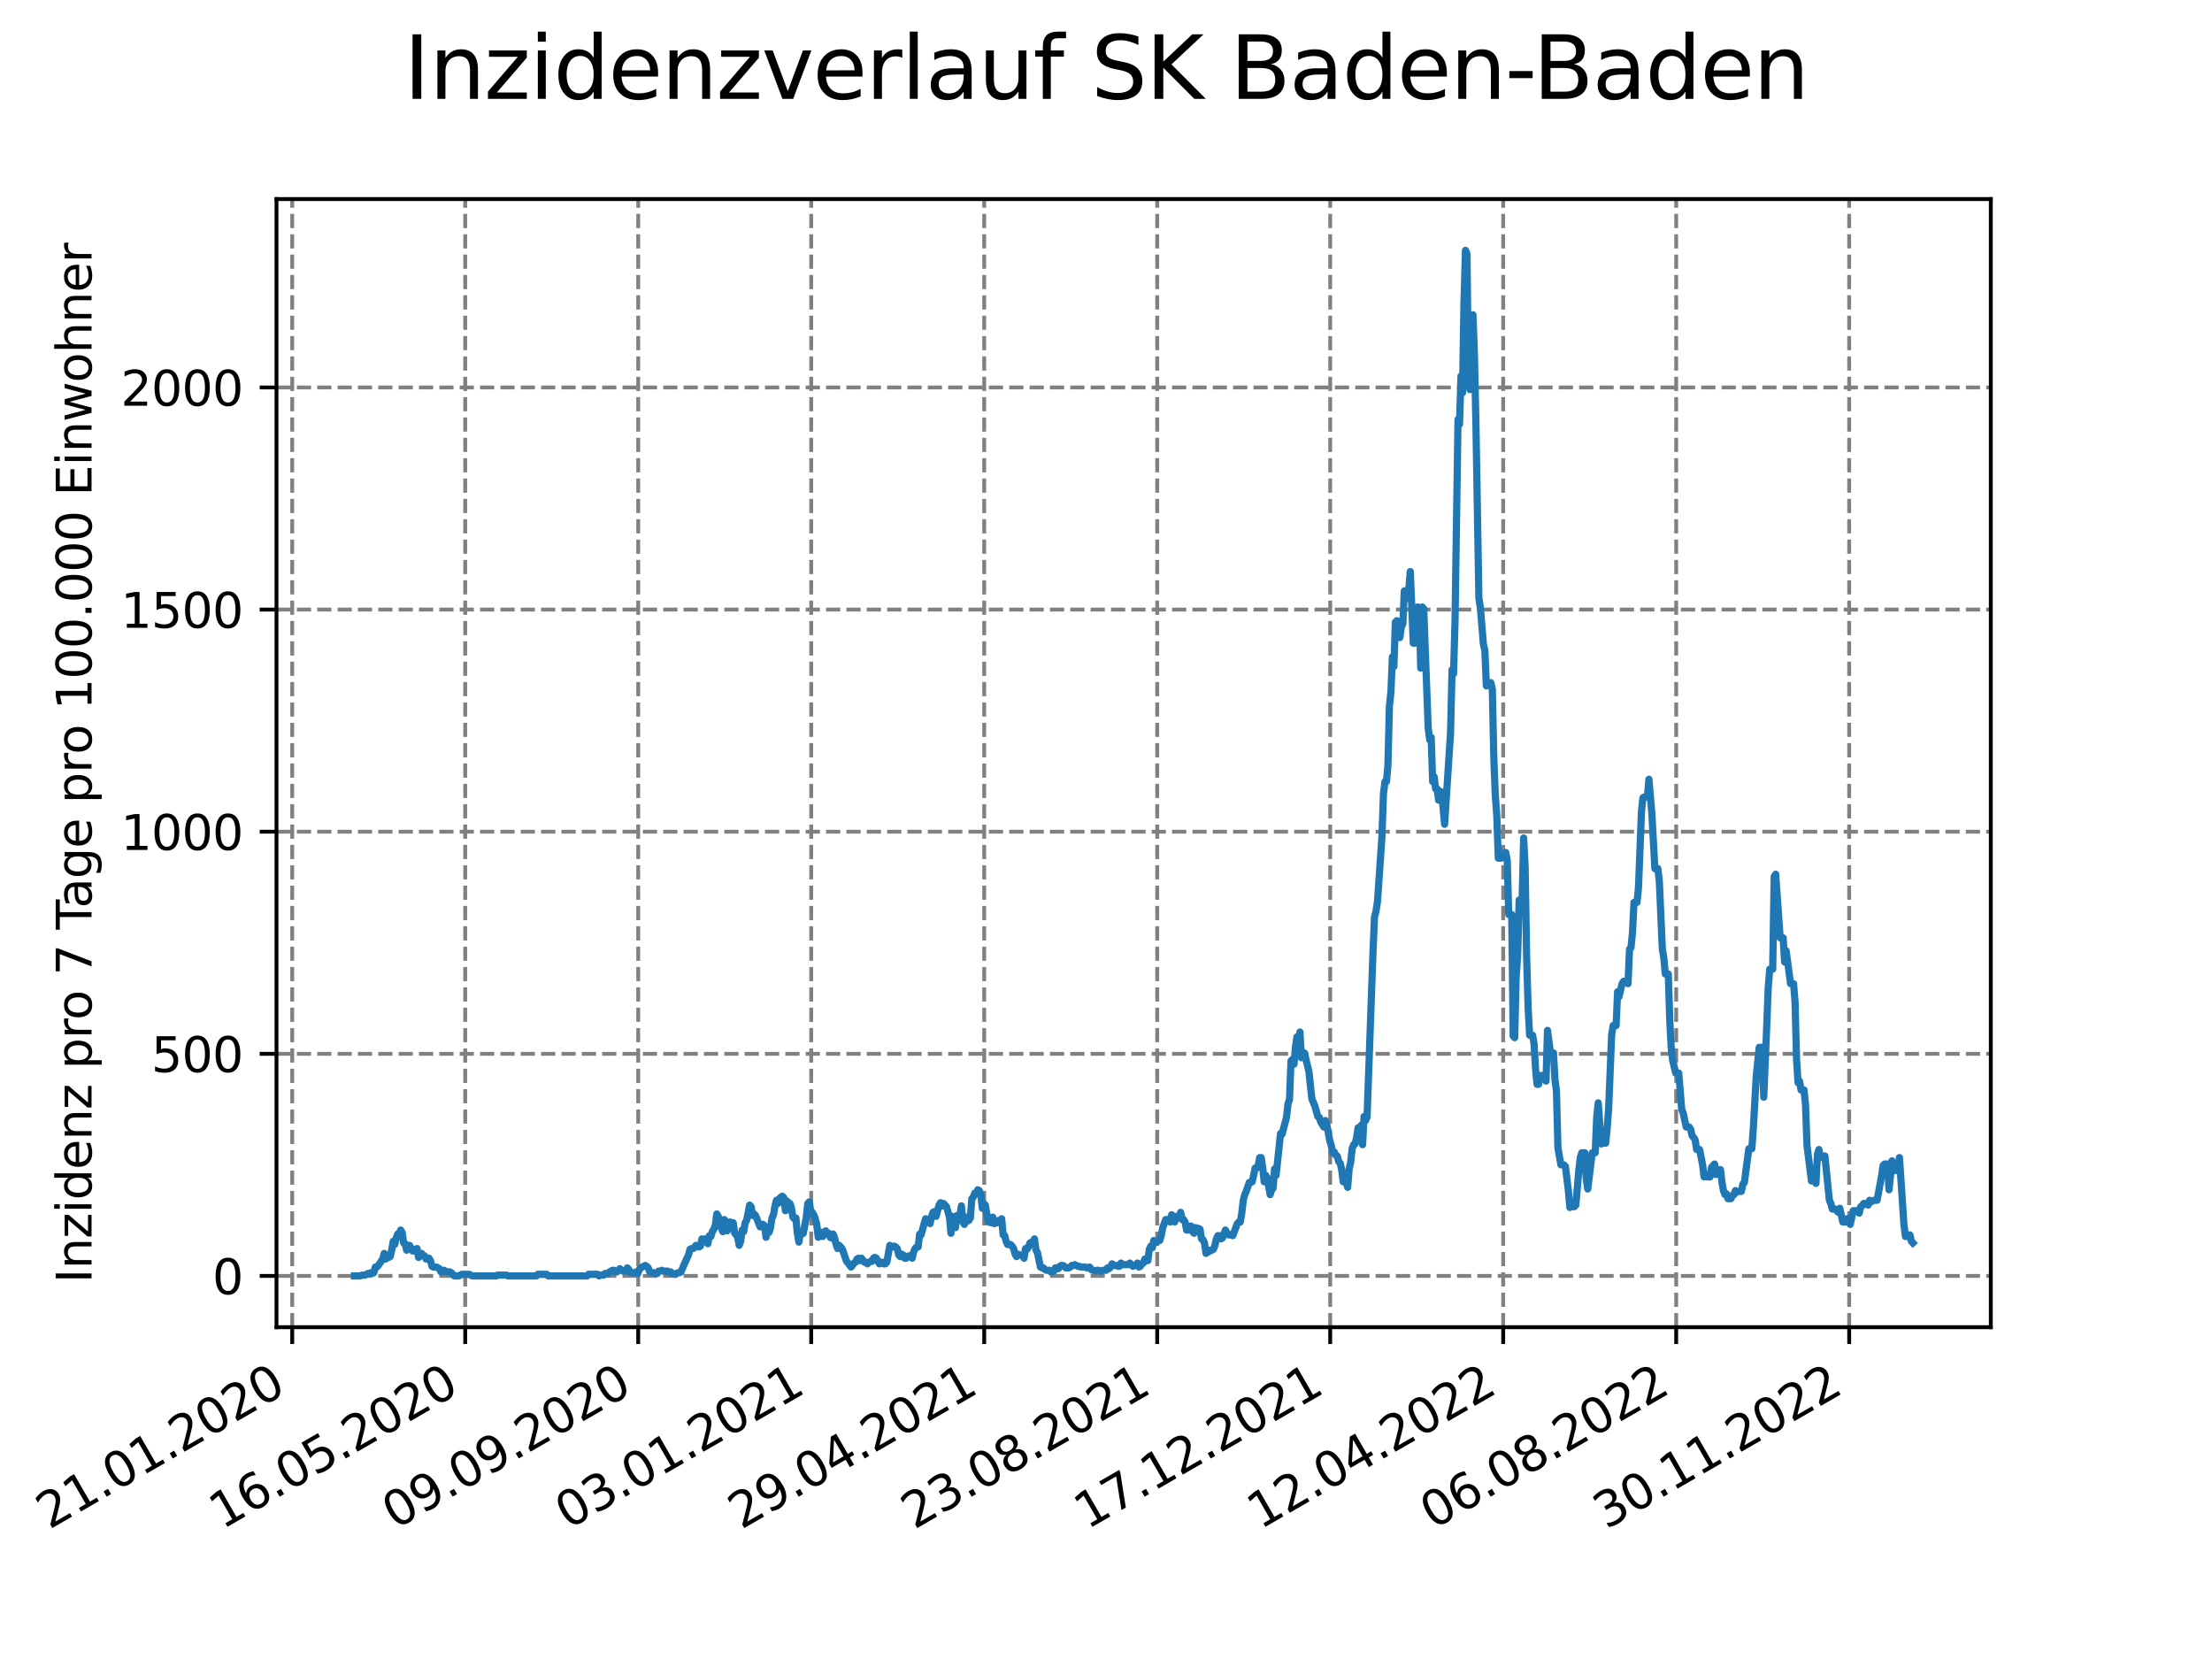 <?xml version="1.0" encoding="utf-8" standalone="no"?>
<!DOCTYPE svg PUBLIC "-//W3C//DTD SVG 1.1//EN"
  "http://www.w3.org/Graphics/SVG/1.1/DTD/svg11.dtd">
<svg xmlns:xlink="http://www.w3.org/1999/xlink" width="460.8pt" height="345.6pt" viewBox="0 0 460.8 345.6" xmlns="http://www.w3.org/2000/svg" version="1.1">
 <defs>
  <style type="text/css">*{stroke-linejoin: round; stroke-linecap: butt}</style>
 </defs>
 <g id="figure_1">
  <g id="patch_1">
   <path d="M 0 345.6 
L 460.8 345.6 
L 460.8 0 
L 0 0 
z
" style="fill: #ffffff"/>
  </g>
  <g id="axes_1">
   <g id="patch_2">
    <path d="M 57.6 276.48 
L 414.72 276.48 
L 414.72 41.472 
L 57.6 41.472 
z
" style="fill: #ffffff"/>
   </g>
   <g id="matplotlib.axis_1">
    <g id="xtick_1">
     <g id="line2d_1">
      <path d="M 60.875 276.48 
L 60.875 41.472 
" clip-path="url(#p1fe53fc1d4)" style="fill: none; stroke-dasharray: 2.96,1.28; stroke-dashoffset: 0; stroke: #808080; stroke-width: 0.8"/>
     </g>
     <g id="line2d_2">
      <defs>
       <path id="m9aba8b8e20" d="M 0 0 
L 0 3.5 
" style="stroke: #000000; stroke-width: 0.8"/>
      </defs>
      <g>
       <use xlink:href="#m9aba8b8e20" x="60.875" y="276.48" style="stroke: #000000; stroke-width: 0.8"/>
      </g>
     </g>
     <g id="text_1">
      <!-- 21.01.2020 -->
      <g transform="translate(10.25 318.689) rotate(-30) scale(0.1 -0.1)">
       <defs>
        <path id="DejaVuSans-32" d="M 1228 531 
L 3431 531 
L 3431 0 
L 469 0 
L 469 531 
Q 828 903 1448 1529 
Q 2069 2156 2228 2338 
Q 2531 2678 2651 2914 
Q 2772 3150 2772 3378 
Q 2772 3750 2511 3984 
Q 2250 4219 1831 4219 
Q 1534 4219 1204 4116 
Q 875 4013 500 3803 
L 500 4441 
Q 881 4594 1212 4672 
Q 1544 4750 1819 4750 
Q 2544 4750 2975 4387 
Q 3406 4025 3406 3419 
Q 3406 3131 3298 2873 
Q 3191 2616 2906 2266 
Q 2828 2175 2409 1742 
Q 1991 1309 1228 531 
z
" transform="scale(0.016)"/>
        <path id="DejaVuSans-31" d="M 794 531 
L 1825 531 
L 1825 4091 
L 703 3866 
L 703 4441 
L 1819 4666 
L 2450 4666 
L 2450 531 
L 3481 531 
L 3481 0 
L 794 0 
L 794 531 
z
" transform="scale(0.016)"/>
        <path id="DejaVuSans-2e" d="M 684 794 
L 1344 794 
L 1344 0 
L 684 0 
L 684 794 
z
" transform="scale(0.016)"/>
        <path id="DejaVuSans-30" d="M 2034 4250 
Q 1547 4250 1301 3770 
Q 1056 3291 1056 2328 
Q 1056 1369 1301 889 
Q 1547 409 2034 409 
Q 2525 409 2770 889 
Q 3016 1369 3016 2328 
Q 3016 3291 2770 3770 
Q 2525 4250 2034 4250 
z
M 2034 4750 
Q 2819 4750 3233 4129 
Q 3647 3509 3647 2328 
Q 3647 1150 3233 529 
Q 2819 -91 2034 -91 
Q 1250 -91 836 529 
Q 422 1150 422 2328 
Q 422 3509 836 4129 
Q 1250 4750 2034 4750 
z
" transform="scale(0.016)"/>
       </defs>
       <use xlink:href="#DejaVuSans-32"/>
       <use xlink:href="#DejaVuSans-31" x="63.623"/>
       <use xlink:href="#DejaVuSans-2e" x="127.246"/>
       <use xlink:href="#DejaVuSans-30" x="159.033"/>
       <use xlink:href="#DejaVuSans-31" x="222.656"/>
       <use xlink:href="#DejaVuSans-2e" x="286.279"/>
       <use xlink:href="#DejaVuSans-32" x="318.066"/>
       <use xlink:href="#DejaVuSans-30" x="381.689"/>
       <use xlink:href="#DejaVuSans-32" x="445.312"/>
       <use xlink:href="#DejaVuSans-30" x="508.936"/>
      </g>
     </g>
    </g>
    <g id="xtick_2">
     <g id="line2d_3">
      <path d="M 96.913 276.48 
L 96.913 41.472 
" clip-path="url(#p1fe53fc1d4)" style="fill: none; stroke-dasharray: 2.96,1.28; stroke-dashoffset: 0; stroke: #808080; stroke-width: 0.8"/>
     </g>
     <g id="line2d_4">
      <g>
       <use xlink:href="#m9aba8b8e20" x="96.913" y="276.48" style="stroke: #000000; stroke-width: 0.8"/>
      </g>
     </g>
     <g id="text_2">
      <!-- 16.05.2020 -->
      <g transform="translate(46.288 318.689) rotate(-30) scale(0.1 -0.1)">
       <defs>
        <path id="DejaVuSans-36" d="M 2113 2584 
Q 1688 2584 1439 2293 
Q 1191 2003 1191 1497 
Q 1191 994 1439 701 
Q 1688 409 2113 409 
Q 2538 409 2786 701 
Q 3034 994 3034 1497 
Q 3034 2003 2786 2293 
Q 2538 2584 2113 2584 
z
M 3366 4563 
L 3366 3988 
Q 3128 4100 2886 4159 
Q 2644 4219 2406 4219 
Q 1781 4219 1451 3797 
Q 1122 3375 1075 2522 
Q 1259 2794 1537 2939 
Q 1816 3084 2150 3084 
Q 2853 3084 3261 2657 
Q 3669 2231 3669 1497 
Q 3669 778 3244 343 
Q 2819 -91 2113 -91 
Q 1303 -91 875 529 
Q 447 1150 447 2328 
Q 447 3434 972 4092 
Q 1497 4750 2381 4750 
Q 2619 4750 2861 4703 
Q 3103 4656 3366 4563 
z
" transform="scale(0.016)"/>
        <path id="DejaVuSans-35" d="M 691 4666 
L 3169 4666 
L 3169 4134 
L 1269 4134 
L 1269 2991 
Q 1406 3038 1543 3061 
Q 1681 3084 1819 3084 
Q 2600 3084 3056 2656 
Q 3513 2228 3513 1497 
Q 3513 744 3044 326 
Q 2575 -91 1722 -91 
Q 1428 -91 1123 -41 
Q 819 9 494 109 
L 494 744 
Q 775 591 1075 516 
Q 1375 441 1709 441 
Q 2250 441 2565 725 
Q 2881 1009 2881 1497 
Q 2881 1984 2565 2268 
Q 2250 2553 1709 2553 
Q 1456 2553 1204 2497 
Q 953 2441 691 2322 
L 691 4666 
z
" transform="scale(0.016)"/>
       </defs>
       <use xlink:href="#DejaVuSans-31"/>
       <use xlink:href="#DejaVuSans-36" x="63.623"/>
       <use xlink:href="#DejaVuSans-2e" x="127.246"/>
       <use xlink:href="#DejaVuSans-30" x="159.033"/>
       <use xlink:href="#DejaVuSans-35" x="222.656"/>
       <use xlink:href="#DejaVuSans-2e" x="286.279"/>
       <use xlink:href="#DejaVuSans-32" x="318.066"/>
       <use xlink:href="#DejaVuSans-30" x="381.689"/>
       <use xlink:href="#DejaVuSans-32" x="445.312"/>
       <use xlink:href="#DejaVuSans-30" x="508.936"/>
      </g>
     </g>
    </g>
    <g id="xtick_3">
     <g id="line2d_5">
      <path d="M 132.951 276.48 
L 132.951 41.472 
" clip-path="url(#p1fe53fc1d4)" style="fill: none; stroke-dasharray: 2.96,1.28; stroke-dashoffset: 0; stroke: #808080; stroke-width: 0.8"/>
     </g>
     <g id="line2d_6">
      <g>
       <use xlink:href="#m9aba8b8e20" x="132.951" y="276.48" style="stroke: #000000; stroke-width: 0.8"/>
      </g>
     </g>
     <g id="text_3">
      <!-- 09.09.2020 -->
      <g transform="translate(82.326 318.689) rotate(-30) scale(0.1 -0.1)">
       <defs>
        <path id="DejaVuSans-39" d="M 703 97 
L 703 672 
Q 941 559 1184 500 
Q 1428 441 1663 441 
Q 2288 441 2617 861 
Q 2947 1281 2994 2138 
Q 2813 1869 2534 1725 
Q 2256 1581 1919 1581 
Q 1219 1581 811 2004 
Q 403 2428 403 3163 
Q 403 3881 828 4315 
Q 1253 4750 1959 4750 
Q 2769 4750 3195 4129 
Q 3622 3509 3622 2328 
Q 3622 1225 3098 567 
Q 2575 -91 1691 -91 
Q 1453 -91 1209 -44 
Q 966 3 703 97 
z
M 1959 2075 
Q 2384 2075 2632 2365 
Q 2881 2656 2881 3163 
Q 2881 3666 2632 3958 
Q 2384 4250 1959 4250 
Q 1534 4250 1286 3958 
Q 1038 3666 1038 3163 
Q 1038 2656 1286 2365 
Q 1534 2075 1959 2075 
z
" transform="scale(0.016)"/>
       </defs>
       <use xlink:href="#DejaVuSans-30"/>
       <use xlink:href="#DejaVuSans-39" x="63.623"/>
       <use xlink:href="#DejaVuSans-2e" x="127.246"/>
       <use xlink:href="#DejaVuSans-30" x="159.033"/>
       <use xlink:href="#DejaVuSans-39" x="222.656"/>
       <use xlink:href="#DejaVuSans-2e" x="286.279"/>
       <use xlink:href="#DejaVuSans-32" x="318.066"/>
       <use xlink:href="#DejaVuSans-30" x="381.689"/>
       <use xlink:href="#DejaVuSans-32" x="445.312"/>
       <use xlink:href="#DejaVuSans-30" x="508.936"/>
      </g>
     </g>
    </g>
    <g id="xtick_4">
     <g id="line2d_7">
      <path d="M 168.99 276.48 
L 168.99 41.472 
" clip-path="url(#p1fe53fc1d4)" style="fill: none; stroke-dasharray: 2.96,1.28; stroke-dashoffset: 0; stroke: #808080; stroke-width: 0.8"/>
     </g>
     <g id="line2d_8">
      <g>
       <use xlink:href="#m9aba8b8e20" x="168.99" y="276.48" style="stroke: #000000; stroke-width: 0.8"/>
      </g>
     </g>
     <g id="text_4">
      <!-- 03.01.2021 -->
      <g transform="translate(118.364 318.689) rotate(-30) scale(0.1 -0.1)">
       <defs>
        <path id="DejaVuSans-33" d="M 2597 2516 
Q 3050 2419 3304 2112 
Q 3559 1806 3559 1356 
Q 3559 666 3084 287 
Q 2609 -91 1734 -91 
Q 1441 -91 1130 -33 
Q 819 25 488 141 
L 488 750 
Q 750 597 1062 519 
Q 1375 441 1716 441 
Q 2309 441 2620 675 
Q 2931 909 2931 1356 
Q 2931 1769 2642 2001 
Q 2353 2234 1838 2234 
L 1294 2234 
L 1294 2753 
L 1863 2753 
Q 2328 2753 2575 2939 
Q 2822 3125 2822 3475 
Q 2822 3834 2567 4026 
Q 2313 4219 1838 4219 
Q 1578 4219 1281 4162 
Q 984 4106 628 3988 
L 628 4550 
Q 988 4650 1302 4700 
Q 1616 4750 1894 4750 
Q 2613 4750 3031 4423 
Q 3450 4097 3450 3541 
Q 3450 3153 3228 2886 
Q 3006 2619 2597 2516 
z
" transform="scale(0.016)"/>
       </defs>
       <use xlink:href="#DejaVuSans-30"/>
       <use xlink:href="#DejaVuSans-33" x="63.623"/>
       <use xlink:href="#DejaVuSans-2e" x="127.246"/>
       <use xlink:href="#DejaVuSans-30" x="159.033"/>
       <use xlink:href="#DejaVuSans-31" x="222.656"/>
       <use xlink:href="#DejaVuSans-2e" x="286.279"/>
       <use xlink:href="#DejaVuSans-32" x="318.066"/>
       <use xlink:href="#DejaVuSans-30" x="381.689"/>
       <use xlink:href="#DejaVuSans-32" x="445.312"/>
       <use xlink:href="#DejaVuSans-31" x="508.936"/>
      </g>
     </g>
    </g>
    <g id="xtick_5">
     <g id="line2d_9">
      <path d="M 205.028 276.48 
L 205.028 41.472 
" clip-path="url(#p1fe53fc1d4)" style="fill: none; stroke-dasharray: 2.96,1.28; stroke-dashoffset: 0; stroke: #808080; stroke-width: 0.8"/>
     </g>
     <g id="line2d_10">
      <g>
       <use xlink:href="#m9aba8b8e20" x="205.028" y="276.48" style="stroke: #000000; stroke-width: 0.8"/>
      </g>
     </g>
     <g id="text_5">
      <!-- 29.04.2021 -->
      <g transform="translate(154.403 318.689) rotate(-30) scale(0.1 -0.1)">
       <defs>
        <path id="DejaVuSans-34" d="M 2419 4116 
L 825 1625 
L 2419 1625 
L 2419 4116 
z
M 2253 4666 
L 3047 4666 
L 3047 1625 
L 3713 1625 
L 3713 1100 
L 3047 1100 
L 3047 0 
L 2419 0 
L 2419 1100 
L 313 1100 
L 313 1709 
L 2253 4666 
z
" transform="scale(0.016)"/>
       </defs>
       <use xlink:href="#DejaVuSans-32"/>
       <use xlink:href="#DejaVuSans-39" x="63.623"/>
       <use xlink:href="#DejaVuSans-2e" x="127.246"/>
       <use xlink:href="#DejaVuSans-30" x="159.033"/>
       <use xlink:href="#DejaVuSans-34" x="222.656"/>
       <use xlink:href="#DejaVuSans-2e" x="286.279"/>
       <use xlink:href="#DejaVuSans-32" x="318.066"/>
       <use xlink:href="#DejaVuSans-30" x="381.689"/>
       <use xlink:href="#DejaVuSans-32" x="445.312"/>
       <use xlink:href="#DejaVuSans-31" x="508.936"/>
      </g>
     </g>
    </g>
    <g id="xtick_6">
     <g id="line2d_11">
      <path d="M 241.066 276.48 
L 241.066 41.472 
" clip-path="url(#p1fe53fc1d4)" style="fill: none; stroke-dasharray: 2.96,1.28; stroke-dashoffset: 0; stroke: #808080; stroke-width: 0.8"/>
     </g>
     <g id="line2d_12">
      <g>
       <use xlink:href="#m9aba8b8e20" x="241.066" y="276.48" style="stroke: #000000; stroke-width: 0.8"/>
      </g>
     </g>
     <g id="text_6">
      <!-- 23.08.2021 -->
      <g transform="translate(190.441 318.689) rotate(-30) scale(0.1 -0.1)">
       <defs>
        <path id="DejaVuSans-38" d="M 2034 2216 
Q 1584 2216 1326 1975 
Q 1069 1734 1069 1313 
Q 1069 891 1326 650 
Q 1584 409 2034 409 
Q 2484 409 2743 651 
Q 3003 894 3003 1313 
Q 3003 1734 2745 1975 
Q 2488 2216 2034 2216 
z
M 1403 2484 
Q 997 2584 770 2862 
Q 544 3141 544 3541 
Q 544 4100 942 4425 
Q 1341 4750 2034 4750 
Q 2731 4750 3128 4425 
Q 3525 4100 3525 3541 
Q 3525 3141 3298 2862 
Q 3072 2584 2669 2484 
Q 3125 2378 3379 2068 
Q 3634 1759 3634 1313 
Q 3634 634 3220 271 
Q 2806 -91 2034 -91 
Q 1263 -91 848 271 
Q 434 634 434 1313 
Q 434 1759 690 2068 
Q 947 2378 1403 2484 
z
M 1172 3481 
Q 1172 3119 1398 2916 
Q 1625 2713 2034 2713 
Q 2441 2713 2670 2916 
Q 2900 3119 2900 3481 
Q 2900 3844 2670 4047 
Q 2441 4250 2034 4250 
Q 1625 4250 1398 4047 
Q 1172 3844 1172 3481 
z
" transform="scale(0.016)"/>
       </defs>
       <use xlink:href="#DejaVuSans-32"/>
       <use xlink:href="#DejaVuSans-33" x="63.623"/>
       <use xlink:href="#DejaVuSans-2e" x="127.246"/>
       <use xlink:href="#DejaVuSans-30" x="159.033"/>
       <use xlink:href="#DejaVuSans-38" x="222.656"/>
       <use xlink:href="#DejaVuSans-2e" x="286.279"/>
       <use xlink:href="#DejaVuSans-32" x="318.066"/>
       <use xlink:href="#DejaVuSans-30" x="381.689"/>
       <use xlink:href="#DejaVuSans-32" x="445.312"/>
       <use xlink:href="#DejaVuSans-31" x="508.936"/>
      </g>
     </g>
    </g>
    <g id="xtick_7">
     <g id="line2d_13">
      <path d="M 277.104 276.48 
L 277.104 41.472 
" clip-path="url(#p1fe53fc1d4)" style="fill: none; stroke-dasharray: 2.96,1.28; stroke-dashoffset: 0; stroke: #808080; stroke-width: 0.8"/>
     </g>
     <g id="line2d_14">
      <g>
       <use xlink:href="#m9aba8b8e20" x="277.104" y="276.48" style="stroke: #000000; stroke-width: 0.8"/>
      </g>
     </g>
     <g id="text_7">
      <!-- 17.12.2021 -->
      <g transform="translate(226.479 318.689) rotate(-30) scale(0.1 -0.1)">
       <defs>
        <path id="DejaVuSans-37" d="M 525 4666 
L 3525 4666 
L 3525 4397 
L 1831 0 
L 1172 0 
L 2766 4134 
L 525 4134 
L 525 4666 
z
" transform="scale(0.016)"/>
       </defs>
       <use xlink:href="#DejaVuSans-31"/>
       <use xlink:href="#DejaVuSans-37" x="63.623"/>
       <use xlink:href="#DejaVuSans-2e" x="127.246"/>
       <use xlink:href="#DejaVuSans-31" x="159.033"/>
       <use xlink:href="#DejaVuSans-32" x="222.656"/>
       <use xlink:href="#DejaVuSans-2e" x="286.279"/>
       <use xlink:href="#DejaVuSans-32" x="318.066"/>
       <use xlink:href="#DejaVuSans-30" x="381.689"/>
       <use xlink:href="#DejaVuSans-32" x="445.312"/>
       <use xlink:href="#DejaVuSans-31" x="508.936"/>
      </g>
     </g>
    </g>
    <g id="xtick_8">
     <g id="line2d_15">
      <path d="M 313.142 276.48 
L 313.142 41.472 
" clip-path="url(#p1fe53fc1d4)" style="fill: none; stroke-dasharray: 2.96,1.28; stroke-dashoffset: 0; stroke: #808080; stroke-width: 0.8"/>
     </g>
     <g id="line2d_16">
      <g>
       <use xlink:href="#m9aba8b8e20" x="313.142" y="276.48" style="stroke: #000000; stroke-width: 0.8"/>
      </g>
     </g>
     <g id="text_8">
      <!-- 12.04.2022 -->
      <g transform="translate(262.517 318.689) rotate(-30) scale(0.1 -0.1)">
       <use xlink:href="#DejaVuSans-31"/>
       <use xlink:href="#DejaVuSans-32" x="63.623"/>
       <use xlink:href="#DejaVuSans-2e" x="127.246"/>
       <use xlink:href="#DejaVuSans-30" x="159.033"/>
       <use xlink:href="#DejaVuSans-34" x="222.656"/>
       <use xlink:href="#DejaVuSans-2e" x="286.279"/>
       <use xlink:href="#DejaVuSans-32" x="318.066"/>
       <use xlink:href="#DejaVuSans-30" x="381.689"/>
       <use xlink:href="#DejaVuSans-32" x="445.312"/>
       <use xlink:href="#DejaVuSans-32" x="508.936"/>
      </g>
     </g>
    </g>
    <g id="xtick_9">
     <g id="line2d_17">
      <path d="M 349.181 276.48 
L 349.181 41.472 
" clip-path="url(#p1fe53fc1d4)" style="fill: none; stroke-dasharray: 2.96,1.28; stroke-dashoffset: 0; stroke: #808080; stroke-width: 0.8"/>
     </g>
     <g id="line2d_18">
      <g>
       <use xlink:href="#m9aba8b8e20" x="349.181" y="276.48" style="stroke: #000000; stroke-width: 0.8"/>
      </g>
     </g>
     <g id="text_9">
      <!-- 06.08.2022 -->
      <g transform="translate(298.555 318.689) rotate(-30) scale(0.1 -0.1)">
       <use xlink:href="#DejaVuSans-30"/>
       <use xlink:href="#DejaVuSans-36" x="63.623"/>
       <use xlink:href="#DejaVuSans-2e" x="127.246"/>
       <use xlink:href="#DejaVuSans-30" x="159.033"/>
       <use xlink:href="#DejaVuSans-38" x="222.656"/>
       <use xlink:href="#DejaVuSans-2e" x="286.279"/>
       <use xlink:href="#DejaVuSans-32" x="318.066"/>
       <use xlink:href="#DejaVuSans-30" x="381.689"/>
       <use xlink:href="#DejaVuSans-32" x="445.312"/>
       <use xlink:href="#DejaVuSans-32" x="508.936"/>
      </g>
     </g>
    </g>
    <g id="xtick_10">
     <g id="line2d_19">
      <path d="M 385.219 276.48 
L 385.219 41.472 
" clip-path="url(#p1fe53fc1d4)" style="fill: none; stroke-dasharray: 2.96,1.28; stroke-dashoffset: 0; stroke: #808080; stroke-width: 0.8"/>
     </g>
     <g id="line2d_20">
      <g>
       <use xlink:href="#m9aba8b8e20" x="385.219" y="276.48" style="stroke: #000000; stroke-width: 0.8"/>
      </g>
     </g>
     <g id="text_10">
      <!-- 30.11.2022 -->
      <g transform="translate(334.594 318.689) rotate(-30) scale(0.1 -0.1)">
       <use xlink:href="#DejaVuSans-33"/>
       <use xlink:href="#DejaVuSans-30" x="63.623"/>
       <use xlink:href="#DejaVuSans-2e" x="127.246"/>
       <use xlink:href="#DejaVuSans-31" x="159.033"/>
       <use xlink:href="#DejaVuSans-31" x="222.656"/>
       <use xlink:href="#DejaVuSans-2e" x="286.279"/>
       <use xlink:href="#DejaVuSans-32" x="318.066"/>
       <use xlink:href="#DejaVuSans-30" x="381.689"/>
       <use xlink:href="#DejaVuSans-32" x="445.312"/>
       <use xlink:href="#DejaVuSans-32" x="508.936"/>
      </g>
     </g>
    </g>
   </g>
   <g id="matplotlib.axis_2">
    <g id="ytick_1">
     <g id="line2d_21">
      <path d="M 57.6 265.798 
L 414.72 265.798 
" clip-path="url(#p1fe53fc1d4)" style="fill: none; stroke-dasharray: 2.96,1.28; stroke-dashoffset: 0; stroke: #808080; stroke-width: 0.8"/>
     </g>
     <g id="line2d_22">
      <defs>
       <path id="md9e702866f" d="M 0 0 
L -3.5 0 
" style="stroke: #000000; stroke-width: 0.8"/>
      </defs>
      <g>
       <use xlink:href="#md9e702866f" x="57.6" y="265.798" style="stroke: #000000; stroke-width: 0.8"/>
      </g>
     </g>
     <g id="text_11">
      <!-- 0 -->
      <g transform="translate(44.237 269.597) scale(0.1 -0.1)">
       <use xlink:href="#DejaVuSans-30"/>
      </g>
     </g>
    </g>
    <g id="ytick_2">
     <g id="line2d_23">
      <path d="M 57.6 219.527 
L 414.72 219.527 
" clip-path="url(#p1fe53fc1d4)" style="fill: none; stroke-dasharray: 2.96,1.28; stroke-dashoffset: 0; stroke: #808080; stroke-width: 0.8"/>
     </g>
     <g id="line2d_24">
      <g>
       <use xlink:href="#md9e702866f" x="57.6" y="219.527" style="stroke: #000000; stroke-width: 0.8"/>
      </g>
     </g>
     <g id="text_12">
      <!-- 500 -->
      <g transform="translate(31.512 223.326) scale(0.1 -0.1)">
       <use xlink:href="#DejaVuSans-35"/>
       <use xlink:href="#DejaVuSans-30" x="63.623"/>
       <use xlink:href="#DejaVuSans-30" x="127.246"/>
      </g>
     </g>
    </g>
    <g id="ytick_3">
     <g id="line2d_25">
      <path d="M 57.6 173.255 
L 414.72 173.255 
" clip-path="url(#p1fe53fc1d4)" style="fill: none; stroke-dasharray: 2.96,1.28; stroke-dashoffset: 0; stroke: #808080; stroke-width: 0.8"/>
     </g>
     <g id="line2d_26">
      <g>
       <use xlink:href="#md9e702866f" x="57.6" y="173.255" style="stroke: #000000; stroke-width: 0.8"/>
      </g>
     </g>
     <g id="text_13">
      <!-- 1000 -->
      <g transform="translate(25.15 177.054) scale(0.1 -0.1)">
       <use xlink:href="#DejaVuSans-31"/>
       <use xlink:href="#DejaVuSans-30" x="63.623"/>
       <use xlink:href="#DejaVuSans-30" x="127.246"/>
       <use xlink:href="#DejaVuSans-30" x="190.869"/>
      </g>
     </g>
    </g>
    <g id="ytick_4">
     <g id="line2d_27">
      <path d="M 57.6 126.984 
L 414.72 126.984 
" clip-path="url(#p1fe53fc1d4)" style="fill: none; stroke-dasharray: 2.96,1.28; stroke-dashoffset: 0; stroke: #808080; stroke-width: 0.8"/>
     </g>
     <g id="line2d_28">
      <g>
       <use xlink:href="#md9e702866f" x="57.6" y="126.984" style="stroke: #000000; stroke-width: 0.8"/>
      </g>
     </g>
     <g id="text_14">
      <!-- 1500 -->
      <g transform="translate(25.15 130.783) scale(0.1 -0.1)">
       <use xlink:href="#DejaVuSans-31"/>
       <use xlink:href="#DejaVuSans-35" x="63.623"/>
       <use xlink:href="#DejaVuSans-30" x="127.246"/>
       <use xlink:href="#DejaVuSans-30" x="190.869"/>
      </g>
     </g>
    </g>
    <g id="ytick_5">
     <g id="line2d_29">
      <path d="M 57.6 80.713 
L 414.72 80.713 
" clip-path="url(#p1fe53fc1d4)" style="fill: none; stroke-dasharray: 2.96,1.28; stroke-dashoffset: 0; stroke: #808080; stroke-width: 0.8"/>
     </g>
     <g id="line2d_30">
      <g>
       <use xlink:href="#md9e702866f" x="57.6" y="80.713" style="stroke: #000000; stroke-width: 0.8"/>
      </g>
     </g>
     <g id="text_15">
      <!-- 2000 -->
      <g transform="translate(25.15 84.512) scale(0.1 -0.1)">
       <use xlink:href="#DejaVuSans-32"/>
       <use xlink:href="#DejaVuSans-30" x="63.623"/>
       <use xlink:href="#DejaVuSans-30" x="127.246"/>
       <use xlink:href="#DejaVuSans-30" x="190.869"/>
      </g>
     </g>
    </g>
    <g id="text_16">
     <!-- Inzidenz pro 7 Tage pro 100.000 Einwohner -->
     <g transform="translate(19.07 267.301) rotate(-90) scale(0.1 -0.1)">
      <defs>
       <path id="DejaVuSans-49" d="M 628 4666 
L 1259 4666 
L 1259 0 
L 628 0 
L 628 4666 
z
" transform="scale(0.016)"/>
       <path id="DejaVuSans-6e" d="M 3513 2113 
L 3513 0 
L 2938 0 
L 2938 2094 
Q 2938 2591 2744 2837 
Q 2550 3084 2163 3084 
Q 1697 3084 1428 2787 
Q 1159 2491 1159 1978 
L 1159 0 
L 581 0 
L 581 3500 
L 1159 3500 
L 1159 2956 
Q 1366 3272 1645 3428 
Q 1925 3584 2291 3584 
Q 2894 3584 3203 3211 
Q 3513 2838 3513 2113 
z
" transform="scale(0.016)"/>
       <path id="DejaVuSans-7a" d="M 353 3500 
L 3084 3500 
L 3084 2975 
L 922 459 
L 3084 459 
L 3084 0 
L 275 0 
L 275 525 
L 2438 3041 
L 353 3041 
L 353 3500 
z
" transform="scale(0.016)"/>
       <path id="DejaVuSans-69" d="M 603 3500 
L 1178 3500 
L 1178 0 
L 603 0 
L 603 3500 
z
M 603 4863 
L 1178 4863 
L 1178 4134 
L 603 4134 
L 603 4863 
z
" transform="scale(0.016)"/>
       <path id="DejaVuSans-64" d="M 2906 2969 
L 2906 4863 
L 3481 4863 
L 3481 0 
L 2906 0 
L 2906 525 
Q 2725 213 2448 61 
Q 2172 -91 1784 -91 
Q 1150 -91 751 415 
Q 353 922 353 1747 
Q 353 2572 751 3078 
Q 1150 3584 1784 3584 
Q 2172 3584 2448 3432 
Q 2725 3281 2906 2969 
z
M 947 1747 
Q 947 1113 1208 752 
Q 1469 391 1925 391 
Q 2381 391 2643 752 
Q 2906 1113 2906 1747 
Q 2906 2381 2643 2742 
Q 2381 3103 1925 3103 
Q 1469 3103 1208 2742 
Q 947 2381 947 1747 
z
" transform="scale(0.016)"/>
       <path id="DejaVuSans-65" d="M 3597 1894 
L 3597 1613 
L 953 1613 
Q 991 1019 1311 708 
Q 1631 397 2203 397 
Q 2534 397 2845 478 
Q 3156 559 3463 722 
L 3463 178 
Q 3153 47 2828 -22 
Q 2503 -91 2169 -91 
Q 1331 -91 842 396 
Q 353 884 353 1716 
Q 353 2575 817 3079 
Q 1281 3584 2069 3584 
Q 2775 3584 3186 3129 
Q 3597 2675 3597 1894 
z
M 3022 2063 
Q 3016 2534 2758 2815 
Q 2500 3097 2075 3097 
Q 1594 3097 1305 2825 
Q 1016 2553 972 2059 
L 3022 2063 
z
" transform="scale(0.016)"/>
       <path id="DejaVuSans-20" transform="scale(0.016)"/>
       <path id="DejaVuSans-70" d="M 1159 525 
L 1159 -1331 
L 581 -1331 
L 581 3500 
L 1159 3500 
L 1159 2969 
Q 1341 3281 1617 3432 
Q 1894 3584 2278 3584 
Q 2916 3584 3314 3078 
Q 3713 2572 3713 1747 
Q 3713 922 3314 415 
Q 2916 -91 2278 -91 
Q 1894 -91 1617 61 
Q 1341 213 1159 525 
z
M 3116 1747 
Q 3116 2381 2855 2742 
Q 2594 3103 2138 3103 
Q 1681 3103 1420 2742 
Q 1159 2381 1159 1747 
Q 1159 1113 1420 752 
Q 1681 391 2138 391 
Q 2594 391 2855 752 
Q 3116 1113 3116 1747 
z
" transform="scale(0.016)"/>
       <path id="DejaVuSans-72" d="M 2631 2963 
Q 2534 3019 2420 3045 
Q 2306 3072 2169 3072 
Q 1681 3072 1420 2755 
Q 1159 2438 1159 1844 
L 1159 0 
L 581 0 
L 581 3500 
L 1159 3500 
L 1159 2956 
Q 1341 3275 1631 3429 
Q 1922 3584 2338 3584 
Q 2397 3584 2469 3576 
Q 2541 3569 2628 3553 
L 2631 2963 
z
" transform="scale(0.016)"/>
       <path id="DejaVuSans-6f" d="M 1959 3097 
Q 1497 3097 1228 2736 
Q 959 2375 959 1747 
Q 959 1119 1226 758 
Q 1494 397 1959 397 
Q 2419 397 2687 759 
Q 2956 1122 2956 1747 
Q 2956 2369 2687 2733 
Q 2419 3097 1959 3097 
z
M 1959 3584 
Q 2709 3584 3137 3096 
Q 3566 2609 3566 1747 
Q 3566 888 3137 398 
Q 2709 -91 1959 -91 
Q 1206 -91 779 398 
Q 353 888 353 1747 
Q 353 2609 779 3096 
Q 1206 3584 1959 3584 
z
" transform="scale(0.016)"/>
       <path id="DejaVuSans-54" d="M -19 4666 
L 3928 4666 
L 3928 4134 
L 2272 4134 
L 2272 0 
L 1638 0 
L 1638 4134 
L -19 4134 
L -19 4666 
z
" transform="scale(0.016)"/>
       <path id="DejaVuSans-61" d="M 2194 1759 
Q 1497 1759 1228 1600 
Q 959 1441 959 1056 
Q 959 750 1161 570 
Q 1363 391 1709 391 
Q 2188 391 2477 730 
Q 2766 1069 2766 1631 
L 2766 1759 
L 2194 1759 
z
M 3341 1997 
L 3341 0 
L 2766 0 
L 2766 531 
Q 2569 213 2275 61 
Q 1981 -91 1556 -91 
Q 1019 -91 701 211 
Q 384 513 384 1019 
Q 384 1609 779 1909 
Q 1175 2209 1959 2209 
L 2766 2209 
L 2766 2266 
Q 2766 2663 2505 2880 
Q 2244 3097 1772 3097 
Q 1472 3097 1187 3025 
Q 903 2953 641 2809 
L 641 3341 
Q 956 3463 1253 3523 
Q 1550 3584 1831 3584 
Q 2591 3584 2966 3190 
Q 3341 2797 3341 1997 
z
" transform="scale(0.016)"/>
       <path id="DejaVuSans-67" d="M 2906 1791 
Q 2906 2416 2648 2759 
Q 2391 3103 1925 3103 
Q 1463 3103 1205 2759 
Q 947 2416 947 1791 
Q 947 1169 1205 825 
Q 1463 481 1925 481 
Q 2391 481 2648 825 
Q 2906 1169 2906 1791 
z
M 3481 434 
Q 3481 -459 3084 -895 
Q 2688 -1331 1869 -1331 
Q 1566 -1331 1297 -1286 
Q 1028 -1241 775 -1147 
L 775 -588 
Q 1028 -725 1275 -790 
Q 1522 -856 1778 -856 
Q 2344 -856 2625 -561 
Q 2906 -266 2906 331 
L 2906 616 
Q 2728 306 2450 153 
Q 2172 0 1784 0 
Q 1141 0 747 490 
Q 353 981 353 1791 
Q 353 2603 747 3093 
Q 1141 3584 1784 3584 
Q 2172 3584 2450 3431 
Q 2728 3278 2906 2969 
L 2906 3500 
L 3481 3500 
L 3481 434 
z
" transform="scale(0.016)"/>
       <path id="DejaVuSans-45" d="M 628 4666 
L 3578 4666 
L 3578 4134 
L 1259 4134 
L 1259 2753 
L 3481 2753 
L 3481 2222 
L 1259 2222 
L 1259 531 
L 3634 531 
L 3634 0 
L 628 0 
L 628 4666 
z
" transform="scale(0.016)"/>
       <path id="DejaVuSans-77" d="M 269 3500 
L 844 3500 
L 1563 769 
L 2278 3500 
L 2956 3500 
L 3675 769 
L 4391 3500 
L 4966 3500 
L 4050 0 
L 3372 0 
L 2619 2869 
L 1863 0 
L 1184 0 
L 269 3500 
z
" transform="scale(0.016)"/>
       <path id="DejaVuSans-68" d="M 3513 2113 
L 3513 0 
L 2938 0 
L 2938 2094 
Q 2938 2591 2744 2837 
Q 2550 3084 2163 3084 
Q 1697 3084 1428 2787 
Q 1159 2491 1159 1978 
L 1159 0 
L 581 0 
L 581 4863 
L 1159 4863 
L 1159 2956 
Q 1366 3272 1645 3428 
Q 1925 3584 2291 3584 
Q 2894 3584 3203 3211 
Q 3513 2838 3513 2113 
z
" transform="scale(0.016)"/>
      </defs>
      <use xlink:href="#DejaVuSans-49"/>
      <use xlink:href="#DejaVuSans-6e" x="29.492"/>
      <use xlink:href="#DejaVuSans-7a" x="92.871"/>
      <use xlink:href="#DejaVuSans-69" x="145.361"/>
      <use xlink:href="#DejaVuSans-64" x="173.145"/>
      <use xlink:href="#DejaVuSans-65" x="236.621"/>
      <use xlink:href="#DejaVuSans-6e" x="298.145"/>
      <use xlink:href="#DejaVuSans-7a" x="361.523"/>
      <use xlink:href="#DejaVuSans-20" x="414.014"/>
      <use xlink:href="#DejaVuSans-70" x="445.801"/>
      <use xlink:href="#DejaVuSans-72" x="509.277"/>
      <use xlink:href="#DejaVuSans-6f" x="548.141"/>
      <use xlink:href="#DejaVuSans-20" x="609.322"/>
      <use xlink:href="#DejaVuSans-37" x="641.109"/>
      <use xlink:href="#DejaVuSans-20" x="704.732"/>
      <use xlink:href="#DejaVuSans-54" x="736.52"/>
      <use xlink:href="#DejaVuSans-61" x="781.104"/>
      <use xlink:href="#DejaVuSans-67" x="842.383"/>
      <use xlink:href="#DejaVuSans-65" x="905.859"/>
      <use xlink:href="#DejaVuSans-20" x="967.383"/>
      <use xlink:href="#DejaVuSans-70" x="999.17"/>
      <use xlink:href="#DejaVuSans-72" x="1062.646"/>
      <use xlink:href="#DejaVuSans-6f" x="1101.51"/>
      <use xlink:href="#DejaVuSans-20" x="1162.691"/>
      <use xlink:href="#DejaVuSans-31" x="1194.479"/>
      <use xlink:href="#DejaVuSans-30" x="1258.102"/>
      <use xlink:href="#DejaVuSans-30" x="1321.725"/>
      <use xlink:href="#DejaVuSans-2e" x="1385.348"/>
      <use xlink:href="#DejaVuSans-30" x="1417.135"/>
      <use xlink:href="#DejaVuSans-30" x="1480.758"/>
      <use xlink:href="#DejaVuSans-30" x="1544.381"/>
      <use xlink:href="#DejaVuSans-20" x="1608.004"/>
      <use xlink:href="#DejaVuSans-45" x="1639.791"/>
      <use xlink:href="#DejaVuSans-69" x="1702.975"/>
      <use xlink:href="#DejaVuSans-6e" x="1730.758"/>
      <use xlink:href="#DejaVuSans-77" x="1794.137"/>
      <use xlink:href="#DejaVuSans-6f" x="1875.924"/>
      <use xlink:href="#DejaVuSans-68" x="1937.105"/>
      <use xlink:href="#DejaVuSans-6e" x="2000.484"/>
      <use xlink:href="#DejaVuSans-65" x="2063.863"/>
      <use xlink:href="#DejaVuSans-72" x="2125.387"/>
     </g>
    </g>
   </g>
   <g id="line2d_31">
    <path d="M 73.833 265.798 
L 75.075 265.798 
L 75.386 265.63 
L 76.007 265.63 
L 76.629 265.295 
L 76.939 265.295 
L 77.25 265.127 
L 77.561 265.295 
L 77.871 265.127 
L 78.182 263.953 
L 78.493 263.953 
L 78.804 263.618 
L 79.736 262.276 
L 80.046 261.102 
L 80.357 262.276 
L 80.668 261.773 
L 80.978 261.941 
L 81.289 261.773 
L 81.6 260.432 
L 81.91 258.587 
L 82.221 259.258 
L 82.532 257.916 
L 82.842 257.078 
L 83.153 257.078 
L 83.464 256.239 
L 83.774 256.742 
L 84.085 258.922 
L 84.396 259.09 
L 84.706 260.432 
L 85.017 260.096 
L 85.328 259.425 
L 85.949 260.599 
L 86.26 260.599 
L 86.57 260.264 
L 86.881 260.096 
L 87.192 261.941 
L 87.502 261.605 
L 87.813 261.102 
L 88.124 261.605 
L 88.434 261.605 
L 88.745 262.276 
L 89.056 262.276 
L 89.366 262.109 
L 89.677 262.612 
L 89.988 263.785 
L 90.298 263.953 
L 90.92 263.953 
L 91.541 264.289 
L 91.852 264.959 
L 92.163 264.959 
L 92.473 264.624 
L 93.095 264.959 
L 93.716 264.959 
L 94.027 265.127 
L 94.648 265.798 
L 95.58 265.798 
L 96.201 265.462 
L 97.755 265.462 
L 98.376 265.798 
L 103.347 265.798 
L 103.657 265.63 
L 105.521 265.63 
L 105.832 265.798 
L 111.735 265.798 
L 112.046 265.462 
L 113.91 265.462 
L 114.22 265.798 
L 122.298 265.798 
L 122.609 265.462 
L 124.473 265.462 
L 124.783 265.798 
L 125.094 265.63 
L 125.715 265.63 
L 126.026 265.295 
L 126.647 265.295 
L 126.958 264.959 
L 127.579 264.624 
L 127.89 264.624 
L 128.201 264.959 
L 128.511 264.959 
L 129.133 264.289 
L 129.443 264.624 
L 129.754 264.792 
L 130.375 264.792 
L 130.686 264.121 
L 130.997 264.456 
L 131.307 265.127 
L 132.239 265.127 
L 132.55 264.959 
L 132.861 265.295 
L 133.172 264.456 
L 133.482 264.121 
L 134.414 263.618 
L 134.725 263.785 
L 135.036 264.121 
L 135.346 264.959 
L 135.657 265.127 
L 136.278 265.127 
L 136.589 265.295 
L 136.9 265.295 
L 137.21 264.792 
L 137.521 264.792 
L 137.832 264.624 
L 138.142 264.792 
L 139.074 264.792 
L 139.385 265.127 
L 139.696 264.959 
L 140.006 265.295 
L 140.317 265.295 
L 140.628 265.462 
L 141.249 265.127 
L 141.56 265.127 
L 141.87 264.959 
L 142.492 263.45 
L 143.424 261.438 
L 143.734 260.264 
L 144.045 260.096 
L 144.356 260.096 
L 144.666 259.928 
L 144.977 259.425 
L 145.598 259.761 
L 145.909 259.593 
L 146.22 258.084 
L 146.53 258.419 
L 146.841 258.084 
L 147.152 258.755 
L 147.463 259.09 
L 147.773 257.413 
L 148.084 257.581 
L 148.395 256.575 
L 148.705 256.071 
L 149.016 255.233 
L 149.327 252.885 
L 149.637 253.388 
L 149.948 255.401 
L 150.259 255.736 
L 150.569 256.575 
L 150.88 254.059 
L 151.191 254.395 
L 151.501 256.407 
L 151.812 254.73 
L 152.123 254.562 
L 152.433 254.73 
L 152.744 254.73 
L 153.055 256.91 
L 153.365 257.245 
L 153.676 257.748 
L 153.987 259.425 
L 154.297 258.587 
L 154.608 256.239 
L 154.919 256.575 
L 155.229 254.73 
L 155.54 254.227 
L 156.161 251.041 
L 156.472 251.376 
L 156.783 253.221 
L 157.093 252.885 
L 157.404 253.221 
L 158.336 255.568 
L 158.647 255.065 
L 158.957 255.065 
L 159.268 255.401 
L 159.579 257.748 
L 159.889 255.736 
L 160.2 256.742 
L 160.511 255.736 
L 160.822 253.724 
L 161.132 253.053 
L 161.443 251.208 
L 161.754 250.034 
L 162.064 250.705 
L 162.375 249.699 
L 162.686 249.364 
L 162.996 249.196 
L 163.307 249.531 
L 163.618 252.215 
L 163.928 250.202 
L 164.239 250.538 
L 164.55 250.705 
L 164.86 251.544 
L 165.171 253.556 
L 165.482 253.891 
L 165.792 253.724 
L 166.103 256.91 
L 166.414 258.755 
L 166.724 256.742 
L 167.035 257.078 
L 167.346 256.91 
L 167.967 253.556 
L 168.278 250.705 
L 168.588 250.37 
L 168.899 252.382 
L 169.21 252.55 
L 169.52 253.053 
L 169.831 253.891 
L 170.142 255.065 
L 170.452 257.748 
L 170.763 256.575 
L 171.074 256.91 
L 171.384 257.581 
L 172.006 256.407 
L 172.316 256.91 
L 172.627 256.91 
L 172.938 257.748 
L 173.248 257.916 
L 173.559 257.078 
L 173.87 257.916 
L 174.18 259.258 
L 174.491 260.096 
L 174.802 259.425 
L 175.423 260.096 
L 176.355 262.779 
L 176.666 263.115 
L 177.287 263.953 
L 177.909 263.115 
L 178.219 262.947 
L 178.53 262.276 
L 178.841 262.109 
L 179.151 262.612 
L 179.462 262.109 
L 180.083 262.947 
L 180.394 262.947 
L 180.705 263.282 
L 181.015 262.947 
L 181.326 262.779 
L 181.637 262.779 
L 181.947 262.109 
L 182.258 261.941 
L 182.569 262.109 
L 183.19 263.282 
L 183.501 262.947 
L 183.811 262.947 
L 184.122 263.282 
L 184.433 263.282 
L 184.743 262.947 
L 185.365 259.425 
L 185.986 259.761 
L 186.297 259.593 
L 186.607 259.761 
L 186.918 260.096 
L 187.229 261.438 
L 187.539 261.773 
L 187.85 261.27 
L 188.161 261.438 
L 188.472 262.109 
L 188.782 262.109 
L 189.093 261.773 
L 189.404 261.605 
L 189.714 261.605 
L 190.025 262.109 
L 190.336 260.767 
L 190.646 260.096 
L 190.957 259.761 
L 191.268 259.761 
L 191.578 257.078 
L 191.889 257.245 
L 192.51 254.898 
L 192.821 253.891 
L 193.442 254.227 
L 193.753 254.898 
L 194.064 253.388 
L 194.374 252.55 
L 194.685 252.382 
L 194.996 253.388 
L 195.617 251.041 
L 195.928 250.538 
L 196.238 251.208 
L 196.549 250.705 
L 197.17 251.376 
L 197.792 253.556 
L 198.102 256.91 
L 198.413 253.388 
L 199.034 255.736 
L 199.345 253.221 
L 199.656 253.724 
L 199.966 253.221 
L 200.277 251.208 
L 200.588 254.562 
L 200.898 255.065 
L 201.209 253.556 
L 201.52 254.395 
L 201.831 254.227 
L 202.141 253.724 
L 202.452 249.699 
L 202.763 249.364 
L 203.073 248.525 
L 203.384 248.693 
L 203.695 247.854 
L 204.005 248.022 
L 204.316 248.861 
L 204.627 251.711 
L 204.937 250.705 
L 205.248 251.041 
L 205.869 254.562 
L 206.18 254.562 
L 206.491 254.73 
L 206.801 253.556 
L 207.112 254.898 
L 207.423 254.395 
L 207.733 254.73 
L 208.044 254.227 
L 208.355 254.227 
L 208.665 253.891 
L 208.976 257.245 
L 209.287 257.413 
L 209.597 258.587 
L 209.908 259.258 
L 210.529 259.258 
L 210.84 259.593 
L 211.151 260.096 
L 211.461 261.27 
L 211.772 261.773 
L 212.083 261.27 
L 212.393 261.438 
L 213.015 261.438 
L 213.325 262.109 
L 213.636 260.096 
L 213.947 260.264 
L 214.257 259.761 
L 214.568 258.922 
L 214.879 258.755 
L 215.189 258.755 
L 215.5 258.084 
L 215.811 260.432 
L 216.122 260.935 
L 216.743 263.953 
L 217.054 264.121 
L 217.364 264.121 
L 217.675 264.456 
L 217.986 264.624 
L 218.607 264.624 
L 218.918 264.959 
L 219.228 264.959 
L 219.539 264.792 
L 219.85 264.121 
L 220.16 264.121 
L 220.471 264.289 
L 220.782 263.785 
L 221.092 263.618 
L 221.403 263.618 
L 221.714 263.785 
L 222.024 264.121 
L 222.646 264.121 
L 222.956 263.953 
L 223.267 263.618 
L 223.578 263.618 
L 223.888 263.45 
L 224.51 263.785 
L 224.82 263.785 
L 225.131 263.953 
L 226.063 263.953 
L 226.374 264.121 
L 226.684 264.121 
L 226.995 263.953 
L 227.306 264.456 
L 227.616 264.624 
L 227.927 264.624 
L 228.238 264.792 
L 228.548 264.624 
L 228.859 264.624 
L 229.17 264.792 
L 229.481 264.792 
L 229.791 264.624 
L 230.413 264.624 
L 230.723 264.121 
L 231.034 264.289 
L 231.345 263.953 
L 231.655 263.282 
L 231.966 263.618 
L 232.587 263.618 
L 232.898 263.785 
L 233.209 263.785 
L 233.519 263.115 
L 233.83 263.45 
L 235.073 263.45 
L 235.383 263.115 
L 236.005 263.785 
L 236.315 263.618 
L 236.626 263.618 
L 236.937 263.115 
L 237.247 263.953 
L 237.558 263.785 
L 237.869 263.282 
L 238.179 263.115 
L 238.49 262.276 
L 238.801 262.276 
L 239.111 262.612 
L 239.422 260.264 
L 239.733 259.593 
L 240.043 259.928 
L 240.354 258.419 
L 240.665 258.755 
L 240.975 258.755 
L 241.286 258.419 
L 241.597 258.419 
L 241.907 257.413 
L 242.218 255.736 
L 242.839 254.059 
L 243.461 254.059 
L 243.772 254.562 
L 244.082 253.053 
L 244.393 254.227 
L 244.704 254.562 
L 245.014 253.388 
L 245.325 253.388 
L 245.636 253.724 
L 245.946 252.55 
L 246.257 254.059 
L 246.568 254.059 
L 246.878 254.562 
L 247.189 256.239 
L 247.5 256.239 
L 247.81 255.904 
L 248.121 255.401 
L 248.432 256.575 
L 248.742 256.91 
L 249.053 255.736 
L 249.364 255.904 
L 249.674 255.904 
L 249.985 256.071 
L 250.296 258.084 
L 250.606 258.252 
L 250.917 258.922 
L 251.228 261.102 
L 251.538 260.767 
L 251.849 260.767 
L 252.16 260.432 
L 252.47 260.432 
L 252.781 260.264 
L 253.092 259.425 
L 253.402 258.084 
L 253.713 257.413 
L 254.024 257.413 
L 254.334 258.084 
L 254.645 257.916 
L 255.266 256.239 
L 255.888 257.245 
L 256.509 257.245 
L 256.82 257.413 
L 257.752 254.898 
L 258.063 254.562 
L 258.373 254.562 
L 258.684 252.718 
L 258.995 250.034 
L 259.305 248.861 
L 259.616 248.19 
L 260.237 246.345 
L 260.548 246.345 
L 260.859 246.177 
L 261.48 243.327 
L 261.791 243.327 
L 262.101 242.824 
L 262.412 241.147 
L 262.723 241.147 
L 263.033 243.159 
L 263.344 246.177 
L 263.655 244.836 
L 263.965 245.339 
L 264.587 248.861 
L 264.897 247.854 
L 265.208 247.519 
L 265.519 243.494 
L 265.829 244.836 
L 266.761 236.116 
L 267.072 236.283 
L 268.004 232.762 
L 268.315 229.911 
L 268.625 229.073 
L 268.936 221.023 
L 269.247 220.688 
L 269.557 221.694 
L 269.868 218.172 
L 270.179 215.992 
L 270.49 218.34 
L 270.8 214.986 
L 271.111 220.352 
L 271.422 220.017 
L 271.732 219.346 
L 272.664 223.203 
L 273.286 228.905 
L 273.907 230.414 
L 274.528 232.594 
L 274.839 232.762 
L 275.15 233.768 
L 275.771 234.774 
L 276.082 233.433 
L 276.392 234.271 
L 277.014 237.625 
L 277.324 238.631 
L 277.635 240.14 
L 277.946 239.973 
L 278.256 240.644 
L 278.567 240.811 
L 278.878 241.985 
L 279.188 242.32 
L 279.499 243.662 
L 279.81 246.177 
L 280.12 246.01 
L 280.431 246.177 
L 280.742 247.351 
L 281.052 243.494 
L 281.363 242.153 
L 281.674 239.302 
L 281.984 238.464 
L 282.295 238.296 
L 282.606 236.954 
L 282.916 234.942 
L 283.227 235.277 
L 283.538 234.439 
L 283.848 238.464 
L 284.159 232.594 
L 284.47 233.433 
L 284.781 232.762 
L 286.023 198.217 
L 286.334 191.006 
L 286.645 189.832 
L 286.955 187.82 
L 287.887 174.236 
L 288.198 165.348 
L 288.509 162.833 
L 288.819 162.833 
L 289.13 159.479 
L 289.441 147.07 
L 289.751 144.219 
L 290.062 136.84 
L 290.373 138.853 
L 290.683 129.629 
L 290.994 129.294 
L 291.305 129.629 
L 291.615 132.816 
L 291.926 130.636 
L 292.237 129.965 
L 292.547 123.089 
L 292.858 124.766 
L 293.169 123.257 
L 293.479 122.754 
L 293.79 119.065 
L 294.411 133.989 
L 294.722 133.989 
L 295.033 131.474 
L 295.343 126.443 
L 295.654 126.779 
L 295.965 139.188 
L 296.275 126.443 
L 296.586 126.779 
L 297.518 151.597 
L 297.829 154.113 
L 298.14 153.61 
L 298.45 162.833 
L 298.761 161.827 
L 299.072 164.342 
L 299.382 164.342 
L 299.693 166.69 
L 300.004 164.845 
L 300.314 165.013 
L 300.936 171.721 
L 302.178 152.604 
L 302.489 139.523 
L 302.8 140.362 
L 303.11 129.294 
L 303.732 87.37 
L 304.042 88.376 
L 304.353 78.315 
L 304.664 81.836 
L 304.974 63.054 
L 305.285 52.154 
L 305.596 52.825 
L 305.906 79.321 
L 306.217 81.165 
L 306.528 70.936 
L 306.838 65.57 
L 307.149 73.787 
L 307.46 88.209 
L 308.081 124.598 
L 308.392 126.611 
L 309.013 134.157 
L 309.324 135.499 
L 309.634 142.877 
L 309.945 142.206 
L 310.566 142.206 
L 310.877 143.548 
L 311.188 157.97 
L 311.498 165.684 
L 311.809 169.876 
L 312.12 178.764 
L 312.741 178.764 
L 313.052 178.429 
L 313.363 177.758 
L 313.673 177.59 
L 313.984 179.267 
L 314.295 190.503 
L 314.916 190.503 
L 315.227 215.825 
L 315.537 216.16 
L 315.848 203.415 
L 316.159 198.887 
L 316.469 187.484 
L 317.091 187.484 
L 317.401 174.572 
L 317.712 180.609 
L 318.023 199.223 
L 318.333 209.788 
L 318.644 215.657 
L 319.265 215.657 
L 319.576 217.502 
L 319.887 222.7 
L 320.197 225.886 
L 320.508 225.886 
L 320.819 224.042 
L 321.751 224.042 
L 322.061 225.216 
L 322.372 214.651 
L 322.993 219.346 
L 323.615 219.346 
L 323.925 224.88 
L 324.236 227.228 
L 324.547 239.134 
L 325.168 242.656 
L 325.79 242.656 
L 326.1 242.991 
L 326.722 248.022 
L 327.032 251.544 
L 327.343 251.376 
L 327.964 251.376 
L 328.275 251.041 
L 328.896 243.83 
L 329.207 241.147 
L 329.518 240.14 
L 330.139 240.14 
L 330.45 245.674 
L 330.76 247.687 
L 331.692 240.14 
L 332.314 240.14 
L 332.624 232.762 
L 332.935 229.743 
L 333.556 238.296 
L 333.867 238.128 
L 334.488 238.128 
L 334.799 235.11 
L 335.11 230.917 
L 335.731 215.657 
L 336.042 213.645 
L 336.663 213.645 
L 336.974 206.601 
L 337.284 207.608 
L 337.906 204.924 
L 338.216 204.421 
L 338.838 204.421 
L 339.148 204.924 
L 339.459 197.714 
L 339.77 197.378 
L 340.081 194.192 
L 340.391 187.987 
L 341.013 187.987 
L 341.323 184.969 
L 341.945 169.038 
L 342.255 166.187 
L 342.566 166.019 
L 343.187 166.019 
L 343.498 162.33 
L 344.119 169.541 
L 344.741 180.944 
L 345.362 180.944 
L 345.673 183.627 
L 346.294 197.714 
L 346.605 199.558 
L 346.915 202.912 
L 347.537 202.912 
L 347.847 212.638 
L 348.158 218.508 
L 348.469 221.023 
L 349.09 223.539 
L 349.711 223.539 
L 350.333 231.085 
L 350.643 231.923 
L 351.265 234.774 
L 351.886 234.774 
L 352.197 235.277 
L 352.507 236.619 
L 352.818 236.954 
L 353.129 237.457 
L 353.44 239.47 
L 354.061 239.47 
L 354.682 242.656 
L 354.993 245.171 
L 355.304 244.668 
L 355.614 245.171 
L 356.236 245.171 
L 356.546 243.159 
L 357.168 242.488 
L 357.478 244.668 
L 357.789 243.662 
L 358.41 243.662 
L 358.721 246.345 
L 359.032 248.022 
L 359.342 248.861 
L 359.653 248.693 
L 359.964 249.699 
L 360.585 249.699 
L 360.896 249.028 
L 361.206 248.861 
L 361.517 248.022 
L 361.828 248.358 
L 362.138 248.19 
L 362.76 248.19 
L 363.07 246.681 
L 363.381 246.345 
L 364.313 239.302 
L 364.934 239.302 
L 365.245 235.11 
L 365.866 224.042 
L 366.488 218.172 
L 367.109 218.172 
L 367.42 228.569 
L 368.041 213.812 
L 368.352 205.763 
L 368.663 201.906 
L 369.284 201.906 
L 369.595 182.621 
L 369.905 182.118 
L 370.837 195.366 
L 371.459 195.366 
L 371.769 200.397 
L 372.08 198.049 
L 373.012 204.924 
L 373.633 204.924 
L 373.944 208.781 
L 374.255 220.688 
L 374.565 225.551 
L 374.876 225.216 
L 375.187 227.06 
L 375.808 227.06 
L 376.119 230.079 
L 376.429 238.631 
L 377.361 246.01 
L 377.983 246.01 
L 378.293 246.513 
L 378.604 240.476 
L 378.915 239.47 
L 379.225 241.147 
L 379.536 240.811 
L 380.157 240.811 
L 381.09 250.034 
L 381.4 250.705 
L 381.711 251.879 
L 382.332 251.879 
L 382.954 252.55 
L 383.264 251.711 
L 383.886 254.562 
L 384.507 254.562 
L 384.818 253.891 
L 385.128 254.227 
L 385.439 255.065 
L 386.06 252.215 
L 386.682 252.215 
L 386.992 252.382 
L 387.303 252.718 
L 387.614 251.376 
L 387.924 251.208 
L 388.235 250.705 
L 388.856 250.705 
L 389.167 251.041 
L 389.478 250.034 
L 389.788 250.37 
L 390.41 250.034 
L 391.031 250.034 
L 391.963 245.004 
L 392.274 242.824 
L 392.584 242.488 
L 393.206 242.488 
L 393.516 247.854 
L 394.138 241.817 
L 394.759 243.83 
L 395.381 243.83 
L 395.691 241.147 
L 396.623 255.065 
L 396.934 257.581 
L 397.555 257.581 
L 397.866 257.245 
L 398.177 258.587 
L 398.487 258.922 
L 398.487 258.922 
" clip-path="url(#p1fe53fc1d4)" style="fill: none; stroke: #1f77b4; stroke-width: 1.5; stroke-linecap: square"/>
   </g>
   <g id="patch_3">
    <path d="M 57.6 276.48 
L 57.6 41.472 
" style="fill: none; stroke: #000000; stroke-width: 0.8; stroke-linejoin: miter; stroke-linecap: square"/>
   </g>
   <g id="patch_4">
    <path d="M 414.72 276.48 
L 414.72 41.472 
" style="fill: none; stroke: #000000; stroke-width: 0.8; stroke-linejoin: miter; stroke-linecap: square"/>
   </g>
   <g id="patch_5">
    <path d="M 57.6 276.48 
L 414.72 276.48 
" style="fill: none; stroke: #000000; stroke-width: 0.8; stroke-linejoin: miter; stroke-linecap: square"/>
   </g>
   <g id="patch_6">
    <path d="M 57.6 41.472 
L 414.72 41.472 
" style="fill: none; stroke: #000000; stroke-width: 0.8; stroke-linejoin: miter; stroke-linecap: square"/>
   </g>
  </g>
  <g id="text_17">
   <!-- Inzidenzverlauf SK Baden-Baden -->
   <g transform="translate(84.139 20.589) scale(0.18 -0.18)">
    <defs>
     <path id="DejaVuSans-76" d="M 191 3500 
L 800 3500 
L 1894 563 
L 2988 3500 
L 3597 3500 
L 2284 0 
L 1503 0 
L 191 3500 
z
" transform="scale(0.016)"/>
     <path id="DejaVuSans-6c" d="M 603 4863 
L 1178 4863 
L 1178 0 
L 603 0 
L 603 4863 
z
" transform="scale(0.016)"/>
     <path id="DejaVuSans-75" d="M 544 1381 
L 544 3500 
L 1119 3500 
L 1119 1403 
Q 1119 906 1312 657 
Q 1506 409 1894 409 
Q 2359 409 2629 706 
Q 2900 1003 2900 1516 
L 2900 3500 
L 3475 3500 
L 3475 0 
L 2900 0 
L 2900 538 
Q 2691 219 2414 64 
Q 2138 -91 1772 -91 
Q 1169 -91 856 284 
Q 544 659 544 1381 
z
M 1991 3584 
L 1991 3584 
z
" transform="scale(0.016)"/>
     <path id="DejaVuSans-66" d="M 2375 4863 
L 2375 4384 
L 1825 4384 
Q 1516 4384 1395 4259 
Q 1275 4134 1275 3809 
L 1275 3500 
L 2222 3500 
L 2222 3053 
L 1275 3053 
L 1275 0 
L 697 0 
L 697 3053 
L 147 3053 
L 147 3500 
L 697 3500 
L 697 3744 
Q 697 4328 969 4595 
Q 1241 4863 1831 4863 
L 2375 4863 
z
" transform="scale(0.016)"/>
     <path id="DejaVuSans-53" d="M 3425 4513 
L 3425 3897 
Q 3066 4069 2747 4153 
Q 2428 4238 2131 4238 
Q 1616 4238 1336 4038 
Q 1056 3838 1056 3469 
Q 1056 3159 1242 3001 
Q 1428 2844 1947 2747 
L 2328 2669 
Q 3034 2534 3370 2195 
Q 3706 1856 3706 1288 
Q 3706 609 3251 259 
Q 2797 -91 1919 -91 
Q 1588 -91 1214 -16 
Q 841 59 441 206 
L 441 856 
Q 825 641 1194 531 
Q 1563 422 1919 422 
Q 2459 422 2753 634 
Q 3047 847 3047 1241 
Q 3047 1584 2836 1778 
Q 2625 1972 2144 2069 
L 1759 2144 
Q 1053 2284 737 2584 
Q 422 2884 422 3419 
Q 422 4038 858 4394 
Q 1294 4750 2059 4750 
Q 2388 4750 2728 4690 
Q 3069 4631 3425 4513 
z
" transform="scale(0.016)"/>
     <path id="DejaVuSans-4b" d="M 628 4666 
L 1259 4666 
L 1259 2694 
L 3353 4666 
L 4166 4666 
L 1850 2491 
L 4331 0 
L 3500 0 
L 1259 2247 
L 1259 0 
L 628 0 
L 628 4666 
z
" transform="scale(0.016)"/>
     <path id="DejaVuSans-42" d="M 1259 2228 
L 1259 519 
L 2272 519 
Q 2781 519 3026 730 
Q 3272 941 3272 1375 
Q 3272 1813 3026 2020 
Q 2781 2228 2272 2228 
L 1259 2228 
z
M 1259 4147 
L 1259 2741 
L 2194 2741 
Q 2656 2741 2882 2914 
Q 3109 3088 3109 3444 
Q 3109 3797 2882 3972 
Q 2656 4147 2194 4147 
L 1259 4147 
z
M 628 4666 
L 2241 4666 
Q 2963 4666 3353 4366 
Q 3744 4066 3744 3513 
Q 3744 3084 3544 2831 
Q 3344 2578 2956 2516 
Q 3422 2416 3680 2098 
Q 3938 1781 3938 1306 
Q 3938 681 3513 340 
Q 3088 0 2303 0 
L 628 0 
L 628 4666 
z
" transform="scale(0.016)"/>
     <path id="DejaVuSans-2d" d="M 313 2009 
L 1997 2009 
L 1997 1497 
L 313 1497 
L 313 2009 
z
" transform="scale(0.016)"/>
    </defs>
    <use xlink:href="#DejaVuSans-49"/>
    <use xlink:href="#DejaVuSans-6e" x="29.492"/>
    <use xlink:href="#DejaVuSans-7a" x="92.871"/>
    <use xlink:href="#DejaVuSans-69" x="145.361"/>
    <use xlink:href="#DejaVuSans-64" x="173.145"/>
    <use xlink:href="#DejaVuSans-65" x="236.621"/>
    <use xlink:href="#DejaVuSans-6e" x="298.145"/>
    <use xlink:href="#DejaVuSans-7a" x="361.523"/>
    <use xlink:href="#DejaVuSans-76" x="414.014"/>
    <use xlink:href="#DejaVuSans-65" x="473.193"/>
    <use xlink:href="#DejaVuSans-72" x="534.717"/>
    <use xlink:href="#DejaVuSans-6c" x="575.83"/>
    <use xlink:href="#DejaVuSans-61" x="603.613"/>
    <use xlink:href="#DejaVuSans-75" x="664.893"/>
    <use xlink:href="#DejaVuSans-66" x="728.271"/>
    <use xlink:href="#DejaVuSans-20" x="763.477"/>
    <use xlink:href="#DejaVuSans-53" x="795.264"/>
    <use xlink:href="#DejaVuSans-4b" x="858.74"/>
    <use xlink:href="#DejaVuSans-20" x="924.316"/>
    <use xlink:href="#DejaVuSans-42" x="956.104"/>
    <use xlink:href="#DejaVuSans-61" x="1024.707"/>
    <use xlink:href="#DejaVuSans-64" x="1085.986"/>
    <use xlink:href="#DejaVuSans-65" x="1149.463"/>
    <use xlink:href="#DejaVuSans-6e" x="1210.986"/>
    <use xlink:href="#DejaVuSans-2d" x="1274.365"/>
    <use xlink:href="#DejaVuSans-42" x="1306.824"/>
    <use xlink:href="#DejaVuSans-61" x="1375.428"/>
    <use xlink:href="#DejaVuSans-64" x="1436.707"/>
    <use xlink:href="#DejaVuSans-65" x="1500.184"/>
    <use xlink:href="#DejaVuSans-6e" x="1561.707"/>
   </g>
  </g>
 </g>
 <defs>
  <clipPath id="p1fe53fc1d4">
   <rect x="57.6" y="41.472" width="357.12" height="235.008"/>
  </clipPath>
 </defs>
</svg>
